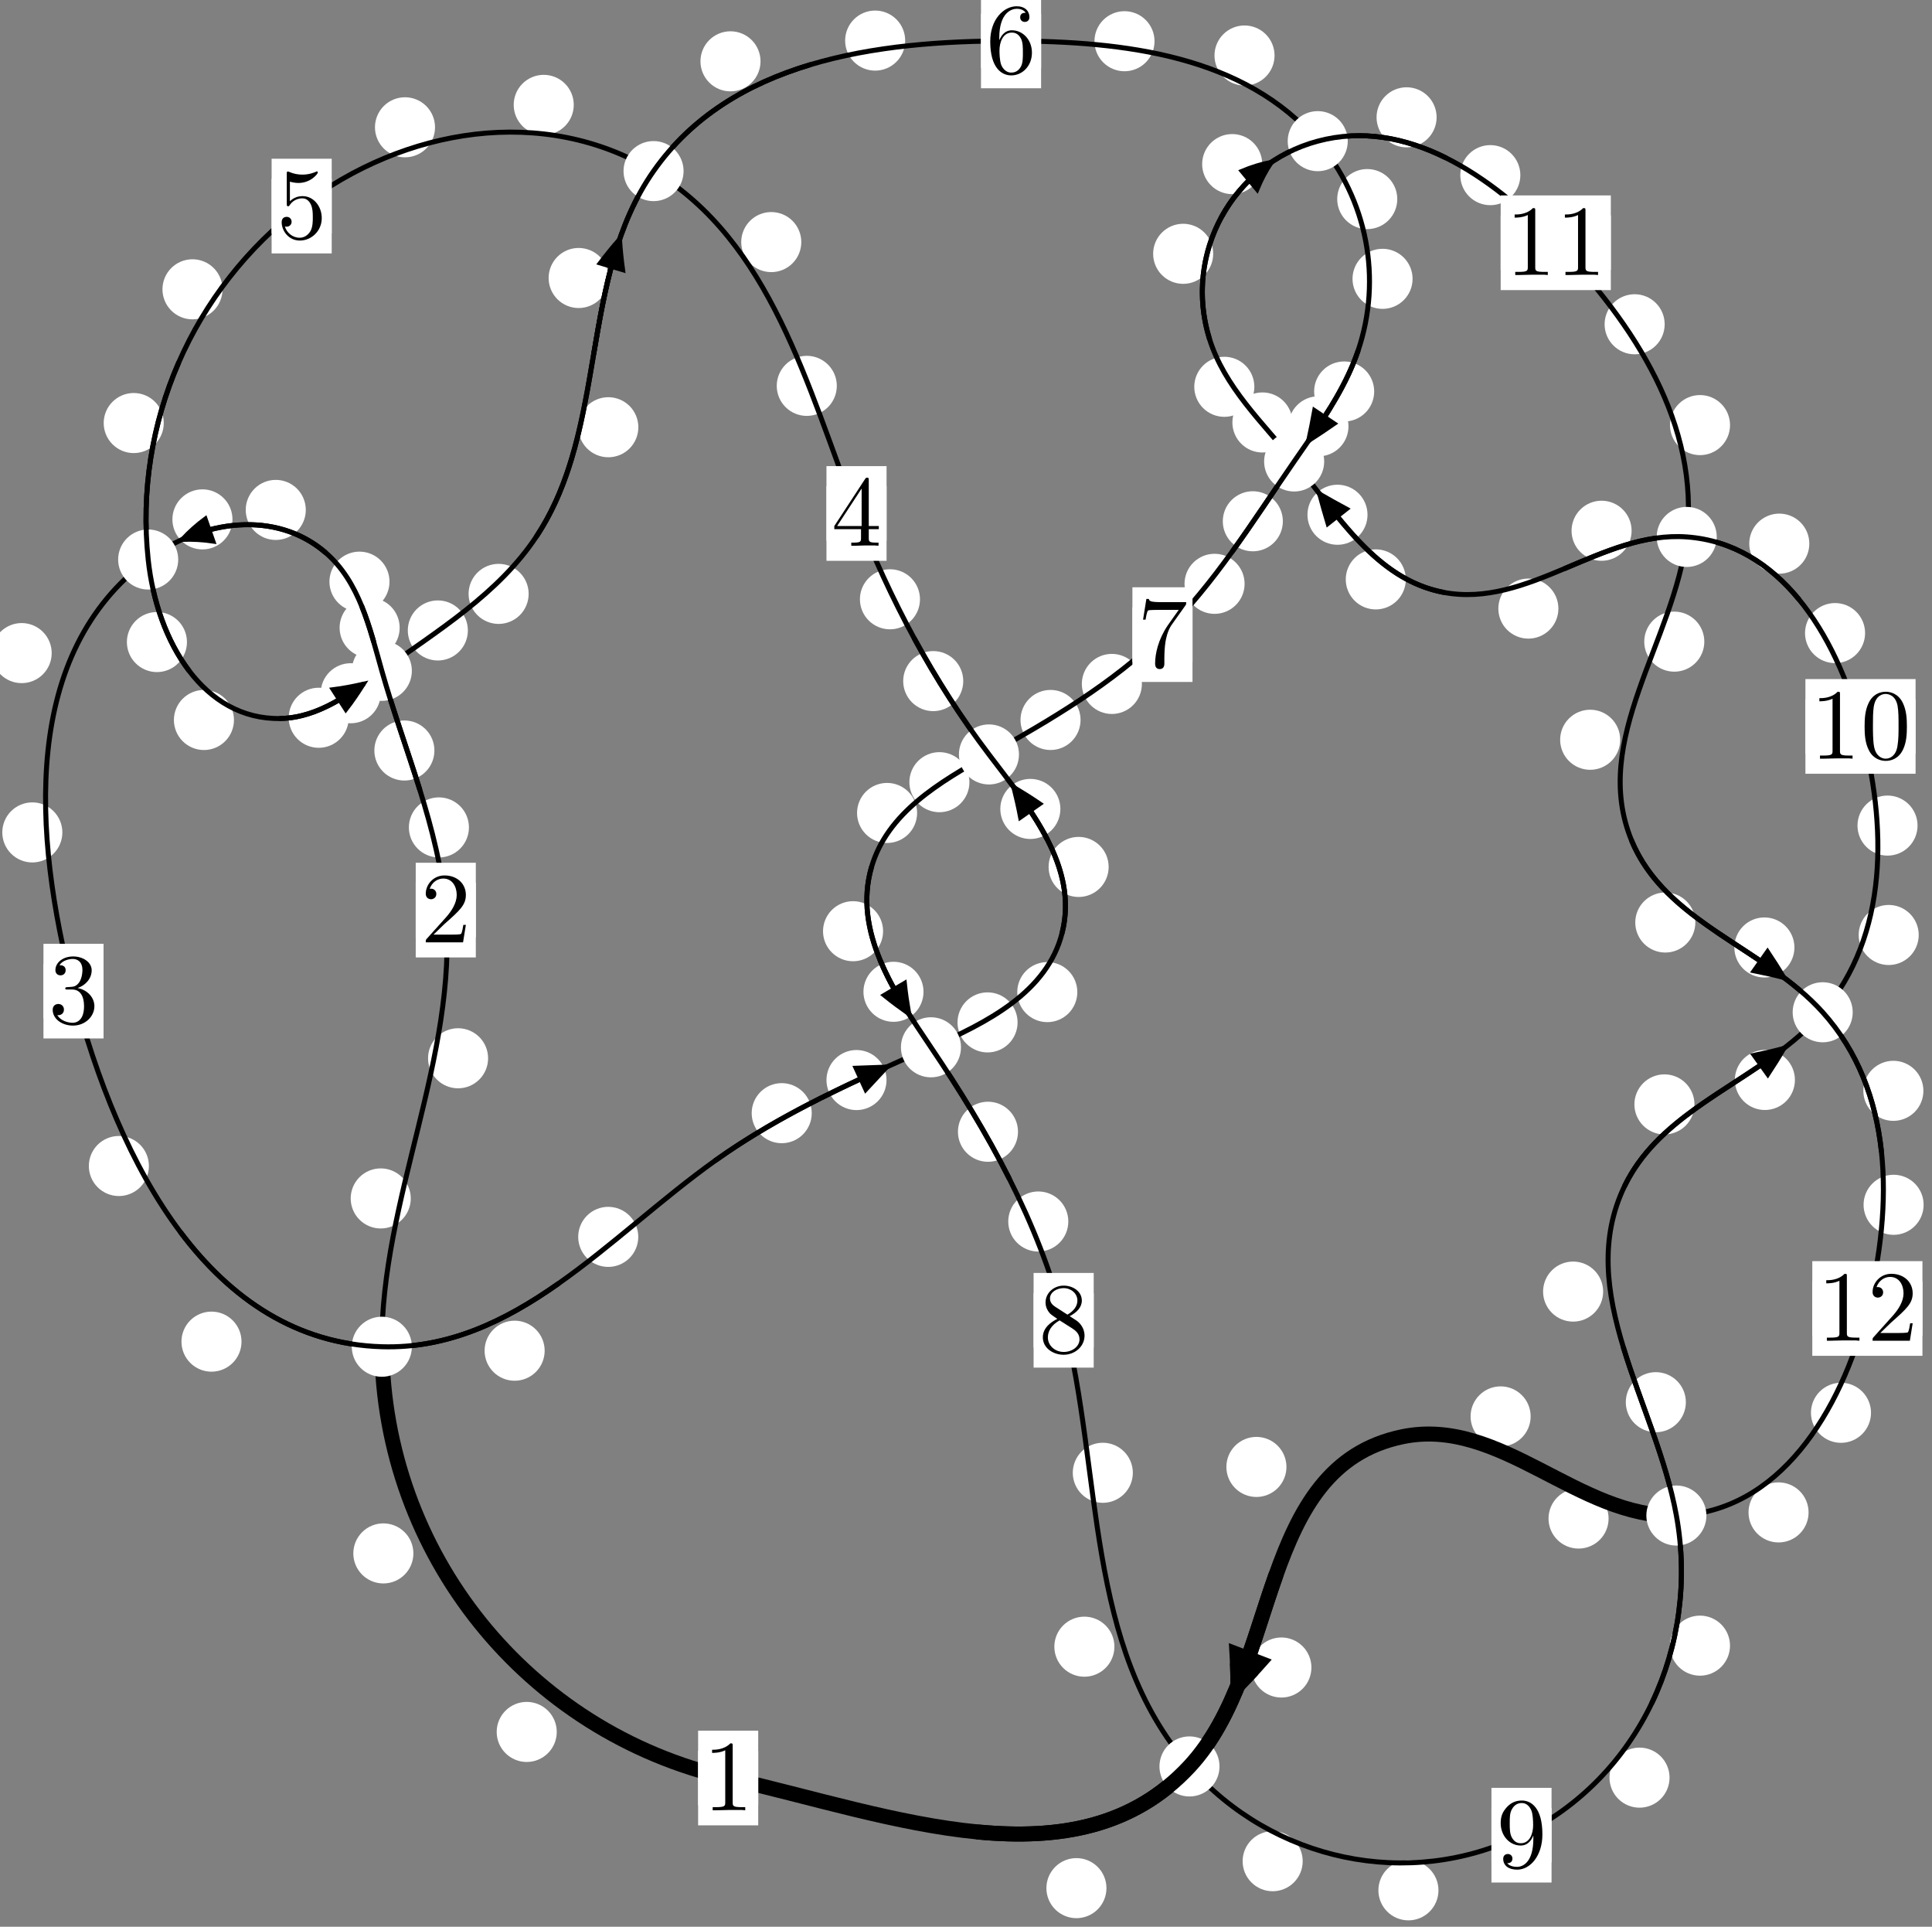 <?xml version="1.0"?>
<!-- Created by MetaPost 1.999 on 2021.07.06:0012 -->
<svg version="1.1" xmlns="http://www.w3.org/2000/svg" xmlns:xlink="http://www.w3.org/1999/xlink" width="192.274" height="191.712" viewBox="0 0 192.274 191.712">
<rect x="0" y="0" width="192.274" height="191.712" fill="#808080" stroke="none"/>
<!-- Original BoundingBox: -38.832611 -57.075027 153.441238 134.637054 -->
  <defs>
    <g transform="scale(0.01,0.01)" id="GLYPHcmr10_48">
      <path style="fill-rule: evenodd;" d="M460 -320C460 -400,455 -480,420 -554C374 -650,292 -666,250 -666C190 -666,117 -640,76 -547C44 -478,39 -400,39 -320C39 -245,43 -155,84 -79C127 2,200 22,249 22C303 22,379 1,423 -94C455 -163,460 -241,460 -320M249 -0C210 -0,151 -25,133 -121C122 -181,122 -273,122 -332C122 -396,122 -462,130 -516C149 -635,224 -644,249 -644C282 -644,348 -626,367 -527C377 -471,377 -395,377 -332C377 -257,377 -189,366 -125C351 -30,294 -0,249 -0"></path>
    </g>
    <g transform="scale(0.01,0.01)" id="GLYPHcmr10_49">
      <path style="fill-rule: evenodd;" d="M294 -640C294 -664,294 -666,271 -666C209 -602,121 -602,89 -602L89 -571C109 -571,168 -571,220 -597L220 -79C220 -43,217 -31,127 -31L95 -31L95 -0L257 -0L130 -3L217 -3L257 -3L297 -3L384 -3L419 -0L419 -31L387 -31C297 -31,294 -42,294 -79"></path>
    </g>
    <g transform="scale(0.01,0.01)" id="GLYPHcmr10_50">
      <path style="fill-rule: evenodd;" d="M127 -77L233 -180C389 -318,449 -372,449 -472C449 -586,359 -666,237 -666C124 -666,50 -574,50 -485C50 -429,100 -429,103 -429C120 -429,155 -441,155 -482C155 -508,137 -534,102 -534C94 -534,92 -534,89 -533C112 -598,166 -635,224 -635C315 -635,358 -554,358 -472C358 -392,308 -313,253 -251L61 -37C50 -26,50 -24,50 -0L421 -0L449 -174L424 -174C419 -144,412 -100,402 -85C395 -77,329 -77,307 -77"></path>
    </g>
    <g transform="scale(0.01,0.01)" id="GLYPHcmr10_51">
      <path style="fill-rule: evenodd;" d="M290 -352C372 -379,430 -449,430 -528C430 -610,342 -666,246 -666C145 -666,69 -606,69 -530C69 -497,91 -478,120 -478C151 -478,171 -500,171 -529C171 -579,124 -579,109 -579C140 -628,206 -641,242 -641C283 -641,338 -619,338 -529C338 -517,336 -459,310 -415C280 -367,246 -364,221 -363C213 -362,189 -360,182 -360C174 -359,167 -358,167 -348C167 -337,174 -337,191 -337L235 -337C317 -337,354 -269,354 -171C354 -35,285 -6,241 -6C198 -6,123 -23,88 -82C123 -77,154 -99,154 -137C154 -173,127 -193,98 -193C74 -193,42 -179,42 -135C42 -44,135 22,244 22C366 22,457 -69,457 -171C457 -253,394 -331,290 -352"></path>
    </g>
    <g transform="scale(0.01,0.01)" id="GLYPHcmr10_52">
      <path style="fill-rule: evenodd;" d="M294 -165L294 -78C294 -42,292 -31,218 -31L197 -31L197 -0L332 -0L238 -3L290 -3L332 -3L374 -3L427 -3L468 -0L468 -31L447 -31C373 -31,371 -42,371 -78L371 -165L471 -165L471 -196L371 -196L371 -651C371 -671,371 -677,355 -677C346 -677,343 -677,335 -665L28 -196L28 -165M300 -196L56 -196L300 -569"></path>
    </g>
    <g transform="scale(0.01,0.01)" id="GLYPHcmr10_53">
      <path style="fill-rule: evenodd;" d="M449 -201C449 -320,367 -420,259 -420C211 -420,168 -404,132 -369L132 -564C152 -558,185 -551,217 -551C340 -551,410 -642,410 -655C410 -661,407 -666,400 -666C399 -666,397 -666,392 -663C372 -654,323 -634,256 -634C216 -634,170 -641,123 -662C115 -665,113 -665,111 -665C101 -665,101 -657,101 -641L101 -345C101 -327,101 -319,115 -319C122 -319,124 -322,128 -328C139 -344,176 -398,257 -398C309 -398,334 -352,342 -334C358 -297,360 -258,360 -208C360 -173,360 -113,336 -71C312 -32,275 -6,229 -6C156 -6,99 -59,82 -118C85 -117,88 -116,99 -116C132 -116,149 -141,149 -165C149 -189,132 -214,99 -214C85 -214,50 -207,50 -161C50 -75,119 22,231 22C347 22,449 -74,449 -201"></path>
    </g>
    <g transform="scale(0.01,0.01)" id="GLYPHcmr10_54">
      <path style="fill-rule: evenodd;" d="M132 -328L132 -352C132 -605,256 -641,307 -641C331 -641,373 -635,395 -601C380 -601,340 -601,340 -556C340 -525,364 -510,386 -510C402 -510,432 -519,432 -558C432 -618,388 -666,305 -666C177 -666,42 -537,42 -316C42 -49,158 22,251 22C362 22,457 -72,457 -204C457 -331,368 -427,257 -427C189 -427,152 -376,132 -328M251 -6C188 -6,158 -66,152 -81C134 -128,134 -208,134 -226C134 -304,166 -404,256 -404C272 -404,318 -404,349 -342C367 -305,367 -254,367 -205C367 -157,367 -107,350 -71C320 -11,274 -6,251 -6"></path>
    </g>
    <g transform="scale(0.01,0.01)" id="GLYPHcmr10_55">
      <path style="fill-rule: evenodd;" d="M476 -609C485 -621,485 -623,485 -644L242 -644C120 -644,118 -657,114 -676L89 -676L56 -470L81 -470C84 -486,93 -549,106 -561C113 -567,191 -567,204 -567L411 -567C400 -551,321 -442,299 -409C209 -274,176 -135,176 -33C176 -23,176 22,222 22C268 22,268 -23,268 -33L268 -84C268 -139,271 -194,279 -248C283 -271,297 -357,341 -419"></path>
    </g>
    <g transform="scale(0.01,0.01)" id="GLYPHcmr10_56">
      <path style="fill-rule: evenodd;" d="M163 -457C117 -487,113 -521,113 -538C113 -599,178 -641,249 -641C322 -641,386 -589,386 -517C386 -460,347 -412,287 -377M309 -362C381 -399,430 -451,430 -517C430 -609,341 -666,250 -666C150 -666,69 -592,69 -499C69 -481,71 -436,113 -389C124 -377,161 -352,186 -335C128 -306,42 -250,42 -151C42 -45,144 22,249 22C362 22,457 -61,457 -168C457 -204,446 -249,408 -291C389 -312,373 -322,309 -362M209 -320L332 -242C360 -223,407 -193,407 -132C407 -58,332 -6,250 -6C164 -6,92 -68,92 -151C92 -209,124 -273,209 -320"></path>
    </g>
    <g transform="scale(0.01,0.01)" id="GLYPHcmr10_57">
      <path style="fill-rule: evenodd;" d="M367 -318L367 -286C367 -52,263 -6,205 -6C188 -6,134 -8,107 -42C151 -42,159 -71,159 -88C159 -119,135 -134,113 -134C97 -134,67 -125,67 -86C67 -19,121 22,206 22C335 22,457 -114,457 -329C457 -598,342 -666,253 -666C198 -666,149 -648,106 -603C65 -558,42 -516,42 -441C42 -316,130 -218,242 -218C303 -218,344 -260,367 -318M243 -241C227 -241,181 -241,150 -304C132 -341,132 -391,132 -440C132 -494,132 -541,153 -578C180 -628,218 -641,253 -641C299 -641,332 -607,349 -562C361 -530,365 -467,365 -421C365 -338,331 -241,243 -241"></path>
    </g>
  </defs>
  <path d="M55.409 172.327C55.409 171.534,55.094 170.774,54.533 170.213C53.973 169.653,53.213 169.338,52.42 169.338C51.627 169.338,50.867 169.653,50.307 170.213C49.746 170.774,49.431 171.534,49.431 172.327C49.431 173.119,49.746 173.88,50.307 174.44C50.867 175.001,51.627 175.316,52.42 175.316C53.213 175.316,53.973 175.001,54.533 174.44C55.094 173.88,55.409 173.119,55.409 172.327Z" style="fill: rgb(100%,100%,100%);stroke: none;"></path>
  <path d="M75.456 176.91C75.456 176.118,75.141 175.357,74.581 174.797C74.02 174.237,73.26 173.922,72.467 173.922C71.675 173.922,70.914 174.237,70.354 174.797C69.794 175.357,69.479 176.118,69.479 176.91C69.479 177.703,69.794 178.463,70.354 179.024C70.914 179.584,71.675 179.899,72.467 179.899C73.26 179.899,74.02 179.584,74.581 179.024C75.141 178.463,75.456 177.703,75.456 176.91Z" style="fill: rgb(100%,100%,100%);stroke: none;"></path>
  <path d="M40.88 119.244C40.88 118.451,40.565 117.691,40.004 117.13C39.444 116.57,38.683 116.255,37.891 116.255C37.098 116.255,36.338 116.57,35.777 117.13C35.217 117.691,34.902 118.451,34.902 119.244C34.902 120.036,35.217 120.797,35.777 121.357C36.338 121.918,37.098 122.233,37.891 122.233C38.683 122.233,39.444 121.918,40.004 121.357C40.565 120.797,40.88 120.036,40.88 119.244Z" style="fill: rgb(100%,100%,100%);stroke: none;"></path>
  <path d="M41.141 154.564C41.141 153.772,40.826 153.011,40.266 152.451C39.705 151.89,38.945 151.575,38.152 151.575C37.36 151.575,36.599 151.89,36.039 152.451C35.478 153.011,35.163 153.772,35.163 154.564C35.163 155.357,35.478 156.117,36.039 156.678C36.599 157.238,37.36 157.553,38.152 157.553C38.945 157.553,39.705 157.238,40.266 156.678C40.826 156.117,41.141 155.357,41.141 154.564Z" style="fill: rgb(100%,100%,100%);stroke: none;"></path>
  <path d="M46.669 82.328C46.669 81.535,46.354 80.775,45.794 80.215C45.233 79.654,44.473 79.339,43.681 79.339C42.888 79.339,42.128 79.654,41.567 80.215C41.007 80.775,40.692 81.535,40.692 82.328C40.692 83.121,41.007 83.881,41.567 84.441C42.128 85.002,42.888 85.317,43.681 85.317C44.473 85.317,45.233 85.002,45.794 84.441C46.354 83.881,46.669 83.121,46.669 82.328Z" style="fill: rgb(100%,100%,100%);stroke: none;"></path>
  <path d="M48.576 105.298C48.576 104.505,48.261 103.745,47.701 103.185C47.14 102.624,46.38 102.309,45.588 102.309C44.795 102.309,44.035 102.624,43.474 103.185C42.914 103.745,42.599 104.505,42.599 105.298C42.599 106.091,42.914 106.851,43.474 107.411C44.035 107.972,44.795 108.287,45.588 108.287C46.38 108.287,47.14 107.972,47.701 107.411C48.261 106.851,48.576 106.091,48.576 105.298Z" style="fill: rgb(100%,100%,100%);stroke: none;"></path>
  <path d="M39.775 62.46C39.775 61.668,39.46 60.908,38.9 60.347C38.339 59.787,37.579 59.472,36.787 59.472C35.994 59.472,35.234 59.787,34.673 60.347C34.113 60.908,33.798 61.668,33.798 62.46C33.798 63.253,34.113 64.013,34.673 64.574C35.234 65.134,35.994 65.449,36.787 65.449C37.579 65.449,38.339 65.134,38.9 64.574C39.46 64.013,39.775 63.253,39.775 62.46Z" style="fill: rgb(100%,100%,100%);stroke: none;"></path>
  <path d="M43.233 74.675C43.233 73.883,42.918 73.122,42.358 72.562C41.797 72.001,41.037 71.686,40.244 71.686C39.452 71.686,38.692 72.001,38.131 72.562C37.571 73.122,37.256 73.883,37.256 74.675C37.256 75.468,37.571 76.228,38.131 76.789C38.692 77.349,39.452 77.664,40.244 77.664C41.037 77.664,41.797 77.349,42.358 76.789C42.918 76.228,43.233 75.468,43.233 74.675Z" style="fill: rgb(100%,100%,100%);stroke: none;"></path>
  <path d="M30.433 50.737C30.433 49.944,30.118 49.184,29.558 48.623C28.997 48.063,28.237 47.748,27.444 47.748C26.652 47.748,25.891 48.063,25.331 48.623C24.77 49.184,24.455 49.944,24.455 50.737C24.455 51.529,24.77 52.29,25.331 52.85C25.891 53.411,26.652 53.726,27.444 53.726C28.237 53.726,28.997 53.411,29.558 52.85C30.118 52.29,30.433 51.529,30.433 50.737Z" style="fill: rgb(100%,100%,100%);stroke: none;"></path>
  <path d="M38.764 57.876C38.764 57.083,38.449 56.323,37.888 55.763C37.328 55.202,36.568 54.887,35.775 54.887C34.982 54.887,34.222 55.202,33.662 55.763C33.101 56.323,32.786 57.083,32.786 57.876C32.786 58.669,33.101 59.429,33.662 59.989C34.222 60.55,34.982 60.865,35.775 60.865C36.568 60.865,37.328 60.55,37.888 59.989C38.449 59.429,38.764 58.669,38.764 57.876Z" style="fill: rgb(100%,100%,100%);stroke: none;"></path>
  <path d="M5.145 64.983C5.145 64.191,4.83 63.43,4.269 62.87C3.709 62.309,2.949 61.994,2.156 61.994C1.363 61.994,0.603 62.309,0.043 62.87C-0.518 63.43,-0.833 64.191,-0.833 64.983C-0.833 65.776,-0.518 66.536,0.043 67.097C0.603 67.657,1.363 67.972,2.156 67.972C2.949 67.972,3.709 67.657,4.269 67.097C4.83 66.536,5.145 65.776,5.145 64.983Z" style="fill: rgb(100%,100%,100%);stroke: none;"></path>
  <path d="M23.136 51.678C23.136 50.886,22.821 50.125,22.26 49.565C21.7 49.005,20.94 48.69,20.147 48.69C19.354 48.69,18.594 49.005,18.034 49.565C17.473 50.125,17.158 50.886,17.158 51.678C17.158 52.471,17.473 53.231,18.034 53.792C18.594 54.352,19.354 54.667,20.147 54.667C20.94 54.667,21.7 54.352,22.26 53.792C22.821 53.231,23.136 52.471,23.136 51.678Z" style="fill: rgb(100%,100%,100%);stroke: none;"></path>
  <path d="M14.819 116.017C14.819 115.225,14.504 114.465,13.944 113.904C13.383 113.344,12.623 113.029,11.83 113.029C11.038 113.029,10.278 113.344,9.717 113.904C9.157 114.465,8.842 115.225,8.842 116.017C8.842 116.81,9.157 117.57,9.717 118.131C10.278 118.691,11.038 119.006,11.83 119.006C12.623 119.006,13.383 118.691,13.944 118.131C14.504 117.57,14.819 116.81,14.819 116.017Z" style="fill: rgb(100%,100%,100%);stroke: none;"></path>
  <path d="M6.206 82.825C6.206 82.032,5.891 81.272,5.33 80.712C4.77 80.151,4.009 79.836,3.217 79.836C2.424 79.836,1.664 80.151,1.103 80.712C0.543 81.272,0.228 82.032,0.228 82.825C0.228 83.618,0.543 84.378,1.103 84.938C1.664 85.499,2.424 85.814,3.217 85.814C4.009 85.814,4.77 85.499,5.33 84.938C5.891 84.378,6.206 83.618,6.206 82.825Z" style="fill: rgb(100%,100%,100%);stroke: none;"></path>
  <path d="M54.205 134.395C54.205 133.603,53.89 132.842,53.329 132.282C52.769 131.721,52.009 131.407,51.216 131.407C50.423 131.407,49.663 131.721,49.103 132.282C48.542 132.842,48.227 133.603,48.227 134.395C48.227 135.188,48.542 135.948,49.103 136.509C49.663 137.069,50.423 137.384,51.216 137.384C52.009 137.384,52.769 137.069,53.329 136.509C53.89 135.948,54.205 135.188,54.205 134.395Z" style="fill: rgb(100%,100%,100%);stroke: none;"></path>
  <path d="M24.036 133.493C24.036 132.7,23.721 131.94,23.161 131.38C22.6 130.819,21.84 130.504,21.047 130.504C20.255 130.504,19.495 130.819,18.934 131.38C18.374 131.94,18.059 132.7,18.059 133.493C18.059 134.286,18.374 135.046,18.934 135.606C19.495 136.167,20.255 136.482,21.047 136.482C21.84 136.482,22.6 136.167,23.161 135.606C23.721 135.046,24.036 134.286,24.036 133.493Z" style="fill: rgb(100%,100%,100%);stroke: none;"></path>
  <path d="M80.785 110.76C80.785 109.967,80.471 109.207,79.91 108.647C79.35 108.086,78.589 107.771,77.797 107.771C77.004 107.771,76.244 108.086,75.683 108.647C75.123 109.207,74.808 109.967,74.808 110.76C74.808 111.553,75.123 112.313,75.683 112.873C76.244 113.434,77.004 113.749,77.797 113.749C78.589 113.749,79.35 113.434,79.91 112.873C80.471 112.313,80.785 111.553,80.785 110.76Z" style="fill: rgb(100%,100%,100%);stroke: none;"></path>
  <path d="M63.52 123.068C63.52 122.276,63.205 121.516,62.645 120.955C62.084 120.395,61.324 120.08,60.532 120.08C59.739 120.08,58.979 120.395,58.418 120.955C57.858 121.516,57.543 122.276,57.543 123.068C57.543 123.861,57.858 124.621,58.418 125.182C58.979 125.742,59.739 126.057,60.532 126.057C61.324 126.057,62.084 125.742,62.645 125.182C63.205 124.621,63.52 123.861,63.52 123.068Z" style="fill: rgb(100%,100%,100%);stroke: none;"></path>
  <path d="M101.271 101.728C101.271 100.936,100.956 100.176,100.396 99.615C99.835 99.055,99.075 98.74,98.282 98.74C97.49 98.74,96.729 99.055,96.169 99.615C95.608 100.176,95.293 100.936,95.293 101.728C95.293 102.521,95.608 103.281,96.169 103.842C96.729 104.402,97.49 104.717,98.282 104.717C99.075 104.717,99.835 104.402,100.396 103.842C100.956 103.281,101.271 102.521,101.271 101.728Z" style="fill: rgb(100%,100%,100%);stroke: none;"></path>
  <path d="M88.228 107.465C88.228 106.672,87.913 105.912,87.353 105.352C86.792 104.791,86.032 104.476,85.239 104.476C84.447 104.476,83.687 104.791,83.126 105.352C82.566 105.912,82.251 106.672,82.251 107.465C82.251 108.258,82.566 109.018,83.126 109.578C83.687 110.139,84.447 110.454,85.239 110.454C86.032 110.454,86.792 110.139,87.353 109.578C87.913 109.018,88.228 108.258,88.228 107.465Z" style="fill: rgb(100%,100%,100%);stroke: none;"></path>
  <path d="M110.334 86.26C110.334 85.467,110.019 84.707,109.459 84.147C108.898 83.586,108.138 83.271,107.345 83.271C106.553 83.271,105.793 83.586,105.232 84.147C104.672 84.707,104.357 85.467,104.357 86.26C104.357 87.053,104.672 87.813,105.232 88.374C105.793 88.934,106.553 89.249,107.345 89.249C108.138 89.249,108.898 88.934,109.459 88.374C110.019 87.813,110.334 87.053,110.334 86.26Z" style="fill: rgb(100%,100%,100%);stroke: none;"></path>
  <path d="M107.216 98.714C107.216 97.922,106.901 97.162,106.341 96.601C105.78 96.041,105.02 95.726,104.228 95.726C103.435 95.726,102.675 96.041,102.114 96.601C101.554 97.162,101.239 97.922,101.239 98.714C101.239 99.507,101.554 100.267,102.114 100.828C102.675 101.388,103.435 101.703,104.228 101.703C105.02 101.703,105.78 101.388,106.341 100.828C106.901 100.267,107.216 99.507,107.216 98.714Z" style="fill: rgb(100%,100%,100%);stroke: none;"></path>
  <path d="M95.864 67.769C95.864 66.977,95.549 66.216,94.989 65.656C94.428 65.095,93.668 64.781,92.875 64.781C92.083 64.781,91.323 65.095,90.762 65.656C90.202 66.216,89.887 66.977,89.887 67.769C89.887 68.562,90.202 69.322,90.762 69.883C91.323 70.443,92.083 70.758,92.875 70.758C93.668 70.758,94.428 70.443,94.989 69.883C95.549 69.322,95.864 68.562,95.864 67.769Z" style="fill: rgb(100%,100%,100%);stroke: none;"></path>
  <path d="M105.53 80.489C105.53 79.696,105.215 78.936,104.654 78.375C104.094 77.815,103.334 77.5,102.541 77.5C101.748 77.5,100.988 77.815,100.428 78.375C99.867 78.936,99.552 79.696,99.552 80.489C99.552 81.281,99.867 82.042,100.428 82.602C100.988 83.163,101.748 83.478,102.541 83.478C103.334 83.478,104.094 83.163,104.654 82.602C105.215 82.042,105.53 81.281,105.53 80.489Z" style="fill: rgb(100%,100%,100%);stroke: none;"></path>
  <path d="M83.28 38.393C83.28 37.6,82.965 36.84,82.405 36.28C81.844 35.719,81.084 35.404,80.291 35.404C79.499 35.404,78.738 35.719,78.178 36.28C77.617 36.84,77.303 37.6,77.303 38.393C77.303 39.186,77.617 39.946,78.178 40.506C78.738 41.067,79.499 41.382,80.291 41.382C81.084 41.382,81.844 41.067,82.405 40.506C82.965 39.946,83.28 39.186,83.28 38.393Z" style="fill: rgb(100%,100%,100%);stroke: none;"></path>
  <path d="M91.558 59.628C91.558 58.836,91.243 58.075,90.682 57.515C90.122 56.954,89.361 56.64,88.569 56.64C87.776 56.64,87.016 56.954,86.455 57.515C85.895 58.075,85.58 58.836,85.58 59.628C85.58 60.421,85.895 61.181,86.455 61.742C87.016 62.302,87.776 62.617,88.569 62.617C89.361 62.617,90.122 62.302,90.682 61.742C91.243 61.181,91.558 60.421,91.558 59.628Z" style="fill: rgb(100%,100%,100%);stroke: none;"></path>
  <path d="M57.101 10.434C57.101 9.642,56.786 8.882,56.226 8.321C55.665 7.761,54.905 7.446,54.113 7.446C53.32 7.446,52.56 7.761,51.999 8.321C51.439 8.882,51.124 9.642,51.124 10.434C51.124 11.227,51.439 11.987,51.999 12.548C52.56 13.108,53.32 13.423,54.113 13.423C54.905 13.423,55.665 13.108,56.226 12.548C56.786 11.987,57.101 11.227,57.101 10.434Z" style="fill: rgb(100%,100%,100%);stroke: none;"></path>
  <path d="M79.746 24.087C79.746 23.295,79.431 22.535,78.87 21.974C78.31 21.414,77.55 21.099,76.757 21.099C75.964 21.099,75.204 21.414,74.644 21.974C74.083 22.535,73.768 23.295,73.768 24.087C73.768 24.88,74.083 25.64,74.644 26.201C75.204 26.761,75.964 27.076,76.757 27.076C77.55 27.076,78.31 26.761,78.87 26.201C79.431 25.64,79.746 24.88,79.746 24.087Z" style="fill: rgb(100%,100%,100%);stroke: none;"></path>
  <path d="M22.145 28.786C22.145 27.993,21.83 27.233,21.27 26.673C20.709 26.112,19.949 25.797,19.157 25.797C18.364 25.797,17.604 26.112,17.043 26.673C16.483 27.233,16.168 27.993,16.168 28.786C16.168 29.579,16.483 30.339,17.043 30.899C17.604 31.46,18.364 31.775,19.157 31.775C19.949 31.775,20.709 31.46,21.27 30.899C21.83 30.339,22.145 29.579,22.145 28.786Z" style="fill: rgb(100%,100%,100%);stroke: none;"></path>
  <path d="M43.294 12.665C43.294 11.873,42.979 11.113,42.419 10.552C41.858 9.992,41.098 9.677,40.306 9.677C39.513 9.677,38.753 9.992,38.192 10.552C37.632 11.113,37.317 11.873,37.317 12.665C37.317 13.458,37.632 14.218,38.192 14.779C38.753 15.339,39.513 15.654,40.306 15.654C41.098 15.654,41.858 15.339,42.419 14.779C42.979 14.218,43.294 13.458,43.294 12.665Z" style="fill: rgb(100%,100%,100%);stroke: none;"></path>
  <path d="M18.606 63.885C18.606 63.092,18.291 62.332,17.73 61.771C17.17 61.211,16.41 60.896,15.617 60.896C14.824 60.896,14.064 61.211,13.504 61.771C12.943 62.332,12.628 63.092,12.628 63.885C12.628 64.677,12.943 65.438,13.504 65.998C14.064 66.558,14.824 66.873,15.617 66.873C16.41 66.873,17.17 66.558,17.73 65.998C18.291 65.438,18.606 64.677,18.606 63.885Z" style="fill: rgb(100%,100%,100%);stroke: none;"></path>
  <path d="M16.298 42.093C16.298 41.3,15.983 40.54,15.422 39.98C14.862 39.419,14.102 39.104,13.309 39.104C12.516 39.104,11.756 39.419,11.196 39.98C10.635 40.54,10.32 41.3,10.32 42.093C10.32 42.886,10.635 43.646,11.196 44.206C11.756 44.767,12.516 45.082,13.309 45.082C14.102 45.082,14.862 44.767,15.422 44.206C15.983 43.646,16.298 42.886,16.298 42.093Z" style="fill: rgb(100%,100%,100%);stroke: none;"></path>
  <path d="M34.709 71.417C34.709 70.624,34.394 69.864,33.834 69.304C33.273 68.743,32.513 68.428,31.721 68.428C30.928 68.428,30.168 68.743,29.607 69.304C29.047 69.864,28.732 70.624,28.732 71.417C28.732 72.21,29.047 72.97,29.607 73.53C30.168 74.091,30.928 74.406,31.721 74.406C32.513 74.406,33.273 74.091,33.834 73.53C34.394 72.97,34.709 72.21,34.709 71.417Z" style="fill: rgb(100%,100%,100%);stroke: none;"></path>
  <path d="M23.284 71.638C23.284 70.845,22.969 70.085,22.409 69.525C21.848 68.964,21.088 68.649,20.296 68.649C19.503 68.649,18.743 68.964,18.182 69.525C17.622 70.085,17.307 70.845,17.307 71.638C17.307 72.431,17.622 73.191,18.182 73.751C18.743 74.312,19.503 74.627,20.296 74.627C21.088 74.627,21.848 74.312,22.409 73.751C22.969 73.191,23.284 72.431,23.284 71.638Z" style="fill: rgb(100%,100%,100%);stroke: none;"></path>
  <path d="M46.563 62.73C46.563 61.937,46.248 61.177,45.687 60.616C45.127 60.056,44.367 59.741,43.574 59.741C42.781 59.741,42.021 60.056,41.461 60.616C40.9 61.177,40.585 61.937,40.585 62.73C40.585 63.522,40.9 64.283,41.461 64.843C42.021 65.404,42.781 65.718,43.574 65.718C44.367 65.718,45.127 65.404,45.687 64.843C46.248 64.283,46.563 63.522,46.563 62.73Z" style="fill: rgb(100%,100%,100%);stroke: none;"></path>
  <path d="M37.894 68.978C37.894 68.185,37.579 67.425,37.018 66.864C36.458 66.304,35.697 65.989,34.905 65.989C34.112 65.989,33.352 66.304,32.791 66.864C32.231 67.425,31.916 68.185,31.916 68.978C31.916 69.77,32.231 70.53,32.791 71.091C33.352 71.651,34.112 71.966,34.905 71.966C35.697 71.966,36.458 71.651,37.018 71.091C37.579 70.53,37.894 69.77,37.894 68.978Z" style="fill: rgb(100%,100%,100%);stroke: none;"></path>
  <path d="M63.529 42.51C63.529 41.717,63.214 40.957,62.654 40.396C62.093 39.836,61.333 39.521,60.541 39.521C59.748 39.521,58.988 39.836,58.427 40.396C57.867 40.957,57.552 41.717,57.552 42.51C57.552 43.302,57.867 44.063,58.427 44.623C58.988 45.184,59.748 45.498,60.541 45.498C61.333 45.498,62.093 45.184,62.654 44.623C63.214 44.063,63.529 43.302,63.529 42.51Z" style="fill: rgb(100%,100%,100%);stroke: none;"></path>
  <path d="M52.612 59.091C52.612 58.299,52.297 57.538,51.736 56.978C51.176 56.417,50.416 56.103,49.623 56.103C48.83 56.103,48.07 56.417,47.51 56.978C46.949 57.538,46.634 58.299,46.634 59.091C46.634 59.884,46.949 60.644,47.51 61.205C48.07 61.765,48.83 62.08,49.623 62.08C50.416 62.08,51.176 61.765,51.736 61.205C52.297 60.644,52.612 59.884,52.612 59.091Z" style="fill: rgb(100%,100%,100%);stroke: none;"></path>
  <path d="M75.688 6.102C75.688 5.309,75.373 4.549,74.813 3.988C74.252 3.428,73.492 3.113,72.699 3.113C71.907 3.113,71.146 3.428,70.586 3.988C70.025 4.549,69.71 5.309,69.71 6.102C69.71 6.894,70.025 7.654,70.586 8.215C71.146 8.775,71.907 9.09,72.699 9.09C73.492 9.09,74.252 8.775,74.813 8.215C75.373 7.654,75.688 6.894,75.688 6.102Z" style="fill: rgb(100%,100%,100%);stroke: none;"></path>
  <path d="M60.576 27.66C60.576 26.868,60.261 26.107,59.701 25.547C59.14 24.986,58.38 24.672,57.588 24.672C56.795 24.672,56.035 24.986,55.474 25.547C54.914 26.107,54.599 26.868,54.599 27.66C54.599 28.453,54.914 29.213,55.474 29.774C56.035 30.334,56.795 30.649,57.588 30.649C58.38 30.649,59.14 30.334,59.701 29.774C60.261 29.213,60.576 28.453,60.576 27.66Z" style="fill: rgb(100%,100%,100%);stroke: none;"></path>
  <path d="M114.899 4.102C114.899 3.309,114.584 2.549,114.024 1.988C113.463 1.428,112.703 1.113,111.91 1.113C111.118 1.113,110.357 1.428,109.797 1.988C109.236 2.549,108.922 3.309,108.922 4.102C108.922 4.894,109.236 5.654,109.797 6.215C110.357 6.775,111.118 7.09,111.91 7.09C112.703 7.09,113.463 6.775,114.024 6.215C114.584 5.654,114.899 4.894,114.899 4.102Z" style="fill: rgb(100%,100%,100%);stroke: none;"></path>
  <path d="M90.085 4.039C90.085 3.246,89.77 2.486,89.21 1.926C88.649 1.365,87.889 1.05,87.096 1.05C86.304 1.05,85.544 1.365,84.983 1.926C84.423 2.486,84.108 3.246,84.108 4.039C84.108 4.832,84.423 5.592,84.983 6.152C85.544 6.713,86.304 7.028,87.096 7.028C87.889 7.028,88.649 6.713,89.21 6.152C89.77 5.592,90.085 4.832,90.085 4.039Z" style="fill: rgb(100%,100%,100%);stroke: none;"></path>
  <path d="M139.058 19.808C139.058 19.016,138.743 18.256,138.183 17.695C137.622 17.135,136.862 16.82,136.069 16.82C135.277 16.82,134.517 17.135,133.956 17.695C133.396 18.256,133.081 19.016,133.081 19.808C133.081 20.601,133.396 21.361,133.956 21.922C134.517 22.482,135.277 22.797,136.069 22.797C136.862 22.797,137.622 22.482,138.183 21.922C138.743 21.361,139.058 20.601,139.058 19.808Z" style="fill: rgb(100%,100%,100%);stroke: none;"></path>
  <path d="M126.844 5.523C126.844 4.73,126.53 3.97,125.969 3.41C125.409 2.849,124.648 2.534,123.856 2.534C123.063 2.534,122.303 2.849,121.742 3.41C121.182 3.97,120.867 4.73,120.867 5.523C120.867 6.316,121.182 7.076,121.742 7.636C122.303 8.197,123.063 8.512,123.856 8.512C124.648 8.512,125.409 8.197,125.969 7.636C126.53 7.076,126.844 6.316,126.844 5.523Z" style="fill: rgb(100%,100%,100%);stroke: none;"></path>
  <path d="M136.76 38.953C136.76 38.16,136.445 37.4,135.885 36.84C135.324 36.279,134.564 35.964,133.771 35.964C132.979 35.964,132.218 36.279,131.658 36.84C131.097 37.4,130.783 38.16,130.783 38.953C130.783 39.746,131.097 40.506,131.658 41.066C132.218 41.627,132.979 41.942,133.771 41.942C134.564 41.942,135.324 41.627,135.885 41.066C136.445 40.506,136.76 39.746,136.76 38.953Z" style="fill: rgb(100%,100%,100%);stroke: none;"></path>
  <path d="M140.581 27.744C140.581 26.951,140.266 26.191,139.706 25.631C139.145 25.07,138.385 24.755,137.592 24.755C136.8 24.755,136.039 25.07,135.479 25.631C134.919 26.191,134.604 26.951,134.604 27.744C134.604 28.537,134.919 29.297,135.479 29.857C136.039 30.418,136.8 30.733,137.592 30.733C138.385 30.733,139.145 30.418,139.706 29.857C140.266 29.297,140.581 28.537,140.581 27.744Z" style="fill: rgb(100%,100%,100%);stroke: none;"></path>
  <path d="M127.671 51.866C127.671 51.074,127.356 50.314,126.796 49.753C126.235 49.193,125.475 48.878,124.682 48.878C123.89 48.878,123.13 49.193,122.569 49.753C122.009 50.314,121.694 51.074,121.694 51.866C121.694 52.659,122.009 53.419,122.569 53.98C123.13 54.54,123.89 54.855,124.682 54.855C125.475 54.855,126.235 54.54,126.796 53.98C127.356 53.419,127.671 52.659,127.671 51.866Z" style="fill: rgb(100%,100%,100%);stroke: none;"></path>
  <path d="M134.202 42.418C134.202 41.625,133.887 40.865,133.326 40.304C132.766 39.744,132.006 39.429,131.213 39.429C130.42 39.429,129.66 39.744,129.1 40.304C128.539 40.865,128.224 41.625,128.224 42.418C128.224 43.21,128.539 43.971,129.1 44.531C129.66 45.092,130.42 45.406,131.213 45.406C132.006 45.406,132.766 45.092,133.326 44.531C133.887 43.971,134.202 43.21,134.202 42.418Z" style="fill: rgb(100%,100%,100%);stroke: none;"></path>
  <path d="M113.642 68.051C113.642 67.258,113.327 66.498,112.767 65.938C112.206 65.377,111.446 65.062,110.654 65.062C109.861 65.062,109.101 65.377,108.54 65.938C107.98 66.498,107.665 67.258,107.665 68.051C107.665 68.844,107.98 69.604,108.54 70.164C109.101 70.725,109.861 71.04,110.654 71.04C111.446 71.04,112.206 70.725,112.767 70.164C113.327 69.604,113.642 68.844,113.642 68.051Z" style="fill: rgb(100%,100%,100%);stroke: none;"></path>
  <path d="M123.863 58.09C123.863 57.297,123.548 56.537,122.987 55.977C122.427 55.416,121.667 55.101,120.874 55.101C120.081 55.101,119.321 55.416,118.761 55.977C118.2 56.537,117.885 57.297,117.885 58.09C117.885 58.883,118.2 59.643,118.761 60.203C119.321 60.764,120.081 61.079,120.874 61.079C121.667 61.079,122.427 60.764,122.987 60.203C123.548 59.643,123.863 58.883,123.863 58.09Z" style="fill: rgb(100%,100%,100%);stroke: none;"></path>
  <path d="M96.479 77.826C96.479 77.034,96.164 76.274,95.604 75.713C95.043 75.153,94.283 74.838,93.491 74.838C92.698 74.838,91.938 75.153,91.377 75.713C90.817 76.274,90.502 77.034,90.502 77.826C90.502 78.619,90.817 79.379,91.377 79.94C91.938 80.5,92.698 80.815,93.491 80.815C94.283 80.815,95.043 80.5,95.604 79.94C96.164 79.379,96.479 78.619,96.479 77.826Z" style="fill: rgb(100%,100%,100%);stroke: none;"></path>
  <path d="M107.538 71.636C107.538 70.843,107.223 70.083,106.663 69.522C106.102 68.962,105.342 68.647,104.55 68.647C103.757 68.647,102.997 68.962,102.436 69.522C101.876 70.083,101.561 70.843,101.561 71.636C101.561 72.428,101.876 73.189,102.436 73.749C102.997 74.31,103.757 74.625,104.55 74.625C105.342 74.625,106.102 74.31,106.663 73.749C107.223 73.189,107.538 72.428,107.538 71.636Z" style="fill: rgb(100%,100%,100%);stroke: none;"></path>
  <path d="M87.886 92.656C87.886 91.863,87.571 91.103,87.011 90.543C86.45 89.982,85.69 89.667,84.897 89.667C84.105 89.667,83.344 89.982,82.784 90.543C82.223 91.103,81.908 91.863,81.908 92.656C81.908 93.449,82.223 94.209,82.784 94.769C83.344 95.33,84.105 95.645,84.897 95.645C85.69 95.645,86.45 95.33,87.011 94.769C87.571 94.209,87.886 93.449,87.886 92.656Z" style="fill: rgb(100%,100%,100%);stroke: none;"></path>
  <path d="M91.272 80.889C91.272 80.096,90.957 79.336,90.396 78.775C89.836 78.215,89.076 77.9,88.283 77.9C87.49 77.9,86.73 78.215,86.17 78.775C85.609 79.336,85.294 80.096,85.294 80.889C85.294 81.681,85.609 82.441,86.17 83.002C86.73 83.562,87.49 83.877,88.283 83.877C89.076 83.877,89.836 83.562,90.396 83.002C90.957 82.441,91.272 81.681,91.272 80.889Z" style="fill: rgb(100%,100%,100%);stroke: none;"></path>
  <path d="M101.312 112.609C101.312 111.816,100.997 111.056,100.437 110.496C99.876 109.935,99.116 109.62,98.323 109.62C97.531 109.62,96.771 109.935,96.21 110.496C95.65 111.056,95.335 111.816,95.335 112.609C95.335 113.402,95.65 114.162,96.21 114.722C96.771 115.283,97.531 115.598,98.323 115.598C99.116 115.598,99.876 115.283,100.437 114.722C100.997 114.162,101.312 113.402,101.312 112.609Z" style="fill: rgb(100%,100%,100%);stroke: none;"></path>
  <path d="M91.909 98.683C91.909 97.891,91.594 97.131,91.034 96.57C90.473 96.01,89.713 95.695,88.92 95.695C88.128 95.695,87.367 96.01,86.807 96.57C86.246 97.131,85.931 97.891,85.931 98.683C85.931 99.476,86.246 100.236,86.807 100.797C87.367 101.357,88.128 101.672,88.92 101.672C89.713 101.672,90.473 101.357,91.034 100.797C91.594 100.236,91.909 99.476,91.909 98.683Z" style="fill: rgb(100%,100%,100%);stroke: none;"></path>
  <path d="M112.741 146.542C112.741 145.749,112.426 144.989,111.866 144.429C111.305 143.868,110.545 143.553,109.752 143.553C108.96 143.553,108.199 143.868,107.639 144.429C107.079 144.989,106.764 145.749,106.764 146.542C106.764 147.335,107.079 148.095,107.639 148.655C108.199 149.216,108.96 149.531,109.752 149.531C110.545 149.531,111.305 149.216,111.866 148.655C112.426 148.095,112.741 147.335,112.741 146.542Z" style="fill: rgb(100%,100%,100%);stroke: none;"></path>
  <path d="M106.319 121.539C106.319 120.746,106.004 119.986,105.444 119.426C104.883 118.865,104.123 118.55,103.33 118.55C102.538 118.55,101.778 118.865,101.217 119.426C100.657 119.986,100.342 120.746,100.342 121.539C100.342 122.332,100.657 123.092,101.217 123.652C101.778 124.213,102.538 124.528,103.33 124.528C104.123 124.528,104.883 124.213,105.444 123.652C106.004 123.092,106.319 122.332,106.319 121.539Z" style="fill: rgb(100%,100%,100%);stroke: none;"></path>
  <path d="M129.645 185.189C129.645 184.396,129.33 183.636,128.77 183.076C128.209 182.515,127.449 182.2,126.656 182.2C125.864 182.2,125.104 182.515,124.543 183.076C123.983 183.636,123.668 184.396,123.668 185.189C123.668 185.982,123.983 186.742,124.543 187.302C125.104 187.863,125.864 188.178,126.656 188.178C127.449 188.178,128.209 187.863,128.77 187.302C129.33 186.742,129.645 185.982,129.645 185.189Z" style="fill: rgb(100%,100%,100%);stroke: none;"></path>
  <path d="M110.907 163.844C110.907 163.052,110.592 162.292,110.031 161.731C109.471 161.171,108.711 160.856,107.918 160.856C107.125 160.856,106.365 161.171,105.805 161.731C105.244 162.292,104.929 163.052,104.929 163.844C104.929 164.637,105.244 165.397,105.805 165.958C106.365 166.518,107.125 166.833,107.918 166.833C108.711 166.833,109.471 166.518,110.031 165.958C110.592 165.397,110.907 164.637,110.907 163.844Z" style="fill: rgb(100%,100%,100%);stroke: none;"></path>
  <path d="M166.155 176.874C166.155 176.082,165.84 175.321,165.28 174.761C164.719 174.201,163.959 173.886,163.167 173.886C162.374 173.886,161.614 174.201,161.053 174.761C160.493 175.321,160.178 176.082,160.178 176.874C160.178 177.667,160.493 178.427,161.053 178.988C161.614 179.548,162.374 179.863,163.167 179.863C163.959 179.863,164.719 179.548,165.28 178.988C165.84 178.427,166.155 177.667,166.155 176.874Z" style="fill: rgb(100%,100%,100%);stroke: none;"></path>
  <path d="M143.157 188.086C143.157 187.294,142.842 186.533,142.281 185.973C141.721 185.412,140.961 185.098,140.168 185.098C139.375 185.098,138.615 185.412,138.055 185.973C137.494 186.533,137.179 187.294,137.179 188.086C137.179 188.879,137.494 189.639,138.055 190.2C138.615 190.76,139.375 191.075,140.168 191.075C140.961 191.075,141.721 190.76,142.281 190.2C142.842 189.639,143.157 188.879,143.157 188.086Z" style="fill: rgb(100%,100%,100%);stroke: none;"></path>
  <path d="M167.778 139.517C167.778 138.725,167.463 137.964,166.902 137.404C166.342 136.844,165.582 136.529,164.789 136.529C163.996 136.529,163.236 136.844,162.676 137.404C162.115 137.964,161.8 138.725,161.8 139.517C161.8 140.31,162.115 141.07,162.676 141.631C163.236 142.191,163.996 142.506,164.789 142.506C165.582 142.506,166.342 142.191,166.902 141.631C167.463 141.07,167.778 140.31,167.778 139.517Z" style="fill: rgb(100%,100%,100%);stroke: none;"></path>
  <path d="M172.172 163.741C172.172 162.949,171.857 162.188,171.297 161.628C170.736 161.068,169.976 160.753,169.183 160.753C168.391 160.753,167.63 161.068,167.07 161.628C166.51 162.188,166.195 162.949,166.195 163.741C166.195 164.534,166.51 165.294,167.07 165.855C167.63 166.415,168.391 166.73,169.183 166.73C169.976 166.73,170.736 166.415,171.297 165.855C171.857 165.294,172.172 164.534,172.172 163.741Z" style="fill: rgb(100%,100%,100%);stroke: none;"></path>
  <path d="M168.635 109.887C168.635 109.094,168.32 108.334,167.76 107.773C167.199 107.213,166.439 106.898,165.646 106.898C164.854 106.898,164.093 107.213,163.533 107.773C162.972 108.334,162.657 109.094,162.657 109.887C162.657 110.679,162.972 111.439,163.533 112C164.093 112.56,164.854 112.875,165.646 112.875C166.439 112.875,167.199 112.56,167.76 112C168.32 111.439,168.635 110.679,168.635 109.887Z" style="fill: rgb(100%,100%,100%);stroke: none;"></path>
  <path d="M159.546 128.513C159.546 127.72,159.231 126.96,158.671 126.399C158.11 125.839,157.35 125.524,156.557 125.524C155.765 125.524,155.005 125.839,154.444 126.399C153.884 126.96,153.569 127.72,153.569 128.513C153.569 129.305,153.884 130.066,154.444 130.626C155.005 131.187,155.765 131.501,156.557 131.501C157.35 131.501,158.11 131.187,158.671 130.626C159.231 130.066,159.546 129.305,159.546 128.513Z" style="fill: rgb(100%,100%,100%);stroke: none;"></path>
  <path d="M190.953 93.03C190.953 92.237,190.638 91.477,190.078 90.917C189.517 90.356,188.757 90.041,187.964 90.041C187.172 90.041,186.412 90.356,185.851 90.917C185.291 91.477,184.976 92.237,184.976 93.03C184.976 93.823,185.291 94.583,185.851 95.143C186.412 95.704,187.172 96.019,187.964 96.019C188.757 96.019,189.517 95.704,190.078 95.143C190.638 94.583,190.953 93.823,190.953 93.03Z" style="fill: rgb(100%,100%,100%);stroke: none;"></path>
  <path d="M178.632 107.455C178.632 106.663,178.317 105.902,177.757 105.342C177.196 104.781,176.436 104.467,175.643 104.467C174.851 104.467,174.09 104.781,173.53 105.342C172.969 105.902,172.654 106.663,172.654 107.455C172.654 108.248,172.969 109.008,173.53 109.569C174.09 110.129,174.851 110.444,175.643 110.444C176.436 110.444,177.196 110.129,177.757 109.569C178.317 109.008,178.632 108.248,178.632 107.455Z" style="fill: rgb(100%,100%,100%);stroke: none;"></path>
  <path d="M185.615 62.992C185.615 62.199,185.3 61.439,184.74 60.878C184.179 60.318,183.419 60.003,182.626 60.003C181.833 60.003,181.073 60.318,180.513 60.878C179.952 61.439,179.637 62.199,179.637 62.992C179.637 63.784,179.952 64.544,180.513 65.105C181.073 65.665,181.833 65.98,182.626 65.98C183.419 65.98,184.179 65.665,184.74 65.105C185.3 64.544,185.615 63.784,185.615 62.992Z" style="fill: rgb(100%,100%,100%);stroke: none;"></path>
  <path d="M190.836 82.146C190.836 81.353,190.521 80.593,189.961 80.032C189.401 79.472,188.64 79.157,187.848 79.157C187.055 79.157,186.295 79.472,185.734 80.032C185.174 80.593,184.859 81.353,184.859 82.146C184.859 82.938,185.174 83.698,185.734 84.259C186.295 84.819,187.055 85.134,187.848 85.134C188.64 85.134,189.401 84.819,189.961 84.259C190.521 83.698,190.836 82.938,190.836 82.146Z" style="fill: rgb(100%,100%,100%);stroke: none;"></path>
  <path d="M162.379 52.81C162.379 52.017,162.064 51.257,161.504 50.697C160.943 50.136,160.183 49.821,159.391 49.821C158.598 49.821,157.838 50.136,157.277 50.697C156.717 51.257,156.402 52.017,156.402 52.81C156.402 53.603,156.717 54.363,157.277 54.923C157.838 55.484,158.598 55.799,159.391 55.799C160.183 55.799,160.943 55.484,161.504 54.923C162.064 54.363,162.379 53.603,162.379 52.81Z" style="fill: rgb(100%,100%,100%);stroke: none;"></path>
  <path d="M180.065 54.092C180.065 53.3,179.75 52.54,179.189 51.979C178.629 51.419,177.869 51.104,177.076 51.104C176.283 51.104,175.523 51.419,174.963 51.979C174.402 52.54,174.087 53.3,174.087 54.092C174.087 54.885,174.402 55.645,174.963 56.206C175.523 56.766,176.283 57.081,177.076 57.081C177.869 57.081,178.629 56.766,179.189 56.206C179.75 55.645,180.065 54.885,180.065 54.092Z" style="fill: rgb(100%,100%,100%);stroke: none;"></path>
  <path d="M139.908 57.65C139.908 56.858,139.593 56.098,139.033 55.537C138.472 54.977,137.712 54.662,136.92 54.662C136.127 54.662,135.367 54.977,134.806 55.537C134.246 56.098,133.931 56.858,133.931 57.65C133.931 58.443,134.246 59.203,134.806 59.764C135.367 60.324,136.127 60.639,136.92 60.639C137.712 60.639,138.472 60.324,139.033 59.764C139.593 59.203,139.908 58.443,139.908 57.65Z" style="fill: rgb(100%,100%,100%);stroke: none;"></path>
  <path d="M155.093 60.554C155.093 59.762,154.779 59.001,154.218 58.441C153.658 57.88,152.897 57.566,152.105 57.566C151.312 57.566,150.552 57.88,149.991 58.441C149.431 59.001,149.116 59.762,149.116 60.554C149.116 61.347,149.431 62.107,149.991 62.668C150.552 63.228,151.312 63.543,152.105 63.543C152.897 63.543,153.658 63.228,154.218 62.668C154.779 62.107,155.093 61.347,155.093 60.554Z" style="fill: rgb(100%,100%,100%);stroke: none;"></path>
  <path d="M128.627 42.035C128.627 41.242,128.312 40.482,127.751 39.921C127.191 39.361,126.431 39.046,125.638 39.046C124.845 39.046,124.085 39.361,123.525 39.921C122.964 40.482,122.649 41.242,122.649 42.035C122.649 42.827,122.964 43.588,123.525 44.148C124.085 44.709,124.845 45.024,125.638 45.024C126.431 45.024,127.191 44.709,127.751 44.148C128.312 43.588,128.627 42.827,128.627 42.035Z" style="fill: rgb(100%,100%,100%);stroke: none;"></path>
  <path d="M136.096 51.218C136.096 50.425,135.781 49.665,135.221 49.104C134.661 48.544,133.9 48.229,133.108 48.229C132.315 48.229,131.555 48.544,130.994 49.104C130.434 49.665,130.119 50.425,130.119 51.218C130.119 52.01,130.434 52.771,130.994 53.331C131.555 53.892,132.315 54.206,133.108 54.206C133.9 54.206,134.661 53.892,135.221 53.331C135.781 52.771,136.096 52.01,136.096 51.218Z" style="fill: rgb(100%,100%,100%);stroke: none;"></path>
  <path d="M120.738 25.254C120.738 24.461,120.423 23.701,119.863 23.141C119.302 22.58,118.542 22.265,117.75 22.265C116.957 22.265,116.197 22.58,115.636 23.141C115.076 23.701,114.761 24.461,114.761 25.254C114.761 26.047,115.076 26.807,115.636 27.367C116.197 27.928,116.957 28.243,117.75 28.243C118.542 28.243,119.302 27.928,119.863 27.367C120.423 26.807,120.738 26.047,120.738 25.254Z" style="fill: rgb(100%,100%,100%);stroke: none;"></path>
  <path d="M124.833 38.487C124.833 37.694,124.518 36.934,123.957 36.373C123.397 35.813,122.637 35.498,121.844 35.498C121.051 35.498,120.291 35.813,119.731 36.373C119.17 36.934,118.855 37.694,118.855 38.487C118.855 39.279,119.17 40.04,119.731 40.6C120.291 41.161,121.051 41.475,121.844 41.475C122.637 41.475,123.397 41.161,123.957 40.6C124.518 40.04,124.833 39.279,124.833 38.487Z" style="fill: rgb(100%,100%,100%);stroke: none;"></path>
  <path d="M142.973 11.673C142.973 10.88,142.658 10.12,142.098 9.56C141.537 8.999,140.777 8.684,139.985 8.684C139.192 8.684,138.432 8.999,137.871 9.56C137.311 10.12,136.996 10.88,136.996 11.673C136.996 12.466,137.311 13.226,137.871 13.786C138.432 14.347,139.192 14.662,139.985 14.662C140.777 14.662,141.537 14.347,142.098 13.786C142.658 13.226,142.973 12.466,142.973 11.673Z" style="fill: rgb(100%,100%,100%);stroke: none;"></path>
  <path d="M125.618 16.328C125.618 15.535,125.303 14.775,124.742 14.215C124.182 13.654,123.422 13.339,122.629 13.339C121.836 13.339,121.076 13.654,120.516 14.215C119.955 14.775,119.64 15.535,119.64 16.328C119.64 17.121,119.955 17.881,120.516 18.441C121.076 19.002,121.836 19.317,122.629 19.317C123.422 19.317,124.182 19.002,124.742 18.441C125.303 17.881,125.618 17.121,125.618 16.328Z" style="fill: rgb(100%,100%,100%);stroke: none;"></path>
  <path d="M165.669 32.265C165.669 31.472,165.354 30.712,164.794 30.152C164.233 29.591,163.473 29.276,162.68 29.276C161.888 29.276,161.128 29.591,160.567 30.152C160.007 30.712,159.692 31.472,159.692 32.265C159.692 33.058,160.007 33.818,160.567 34.378C161.128 34.939,161.888 35.254,162.68 35.254C163.473 35.254,164.233 34.939,164.794 34.378C165.354 33.818,165.669 33.058,165.669 32.265Z" style="fill: rgb(100%,100%,100%);stroke: none;"></path>
  <path d="M151.306 17.427C151.306 16.634,150.991 15.874,150.431 15.314C149.87 14.753,149.11 14.438,148.317 14.438C147.525 14.438,146.764 14.753,146.204 15.314C145.643 15.874,145.329 16.634,145.329 17.427C145.329 18.22,145.643 18.98,146.204 19.54C146.764 20.101,147.525 20.416,148.317 20.416C149.11 20.416,149.87 20.101,150.431 19.54C150.991 18.98,151.306 18.22,151.306 17.427Z" style="fill: rgb(100%,100%,100%);stroke: none;"></path>
  <path d="M169.615 63.844C169.615 63.051,169.3 62.291,168.739 61.73C168.179 61.17,167.419 60.855,166.626 60.855C165.833 60.855,165.073 61.17,164.513 61.73C163.952 62.291,163.637 63.051,163.637 63.844C163.637 64.636,163.952 65.397,164.513 65.957C165.073 66.518,165.833 66.832,166.626 66.832C167.419 66.832,168.179 66.518,168.739 65.957C169.3 65.397,169.615 64.636,169.615 63.844Z" style="fill: rgb(100%,100%,100%);stroke: none;"></path>
  <path d="M172.175 42.297C172.175 41.504,171.86 40.744,171.3 40.184C170.739 39.623,169.979 39.308,169.186 39.308C168.394 39.308,167.634 39.623,167.073 40.184C166.513 40.744,166.198 41.504,166.198 42.297C166.198 43.09,166.513 43.85,167.073 44.41C167.634 44.971,168.394 45.286,169.186 45.286C169.979 45.286,170.739 44.971,171.3 44.41C171.86 43.85,172.175 43.09,172.175 42.297Z" style="fill: rgb(100%,100%,100%);stroke: none;"></path>
  <path d="M168.721 91.79C168.721 90.997,168.406 90.237,167.845 89.676C167.285 89.116,166.525 88.801,165.732 88.801C164.939 88.801,164.179 89.116,163.619 89.676C163.058 90.237,162.743 90.997,162.743 91.79C162.743 92.582,163.058 93.342,163.619 93.903C164.179 94.463,164.939 94.778,165.732 94.778C166.525 94.778,167.285 94.463,167.845 93.903C168.406 93.342,168.721 92.582,168.721 91.79Z" style="fill: rgb(100%,100%,100%);stroke: none;"></path>
  <path d="M161.244 73.606C161.244 72.814,160.929 72.053,160.369 71.493C159.808 70.932,159.048 70.617,158.255 70.617C157.463 70.617,156.702 70.932,156.142 71.493C155.581 72.053,155.267 72.814,155.267 73.606C155.267 74.399,155.581 75.159,156.142 75.72C156.702 76.28,157.463 76.595,158.255 76.595C159.048 76.595,159.808 76.28,160.369 75.72C160.929 75.159,161.244 74.399,161.244 73.606Z" style="fill: rgb(100%,100%,100%);stroke: none;"></path>
  <path d="M191.418 108.537C191.418 107.744,191.103 106.984,190.543 106.423C189.982 105.863,189.222 105.548,188.429 105.548C187.637 105.548,186.876 105.863,186.316 106.423C185.755 106.984,185.44 107.744,185.44 108.537C185.44 109.329,185.755 110.09,186.316 110.65C186.876 111.21,187.637 111.525,188.429 111.525C189.222 111.525,189.982 111.21,190.543 110.65C191.103 110.09,191.418 109.329,191.418 108.537Z" style="fill: rgb(100%,100%,100%);stroke: none;"></path>
  <path d="M178.582 94.273C178.582 93.48,178.267 92.72,177.706 92.159C177.146 91.599,176.386 91.284,175.593 91.284C174.8 91.284,174.04 91.599,173.48 92.159C172.919 92.72,172.604 93.48,172.604 94.273C172.604 95.065,172.919 95.825,173.48 96.386C174.04 96.946,174.8 97.261,175.593 97.261C176.386 97.261,177.146 96.946,177.706 96.386C178.267 95.825,178.582 95.065,178.582 94.273Z" style="fill: rgb(100%,100%,100%);stroke: none;"></path>
  <path d="M186.204 140.572C186.204 139.779,185.889 139.019,185.329 138.459C184.768 137.898,184.008 137.583,183.215 137.583C182.423 137.583,181.663 137.898,181.102 138.459C180.542 139.019,180.227 139.779,180.227 140.572C180.227 141.365,180.542 142.125,181.102 142.685C181.663 143.246,182.423 143.561,183.215 143.561C184.008 143.561,184.768 143.246,185.329 142.685C185.889 142.125,186.204 141.365,186.204 140.572Z" style="fill: rgb(100%,100%,100%);stroke: none;"></path>
  <path d="M191.441 119.877C191.441 119.084,191.126 118.324,190.566 117.764C190.005 117.203,189.245 116.888,188.452 116.888C187.66 116.888,186.9 117.203,186.339 117.764C185.779 118.324,185.464 119.084,185.464 119.877C185.464 120.67,185.779 121.43,186.339 121.99C186.9 122.551,187.66 122.866,188.452 122.866C189.245 122.866,190.005 122.551,190.566 121.99C191.126 121.43,191.441 120.67,191.441 119.877Z" style="fill: rgb(100%,100%,100%);stroke: none;"></path>
  <path d="M160.088 151.094C160.088 150.302,159.773 149.542,159.212 148.981C158.652 148.421,157.892 148.106,157.099 148.106C156.306 148.106,155.546 148.421,154.986 148.981C154.425 149.542,154.11 150.302,154.11 151.094C154.11 151.887,154.425 152.647,154.986 153.208C155.546 153.768,156.306 154.083,157.099 154.083C157.892 154.083,158.652 153.768,159.212 153.208C159.773 152.647,160.088 151.887,160.088 151.094Z" style="fill: rgb(100%,100%,100%);stroke: none;"></path>
  <path d="M179.991 150.484C179.991 149.692,179.676 148.931,179.116 148.371C178.555 147.81,177.795 147.495,177.002 147.495C176.21 147.495,175.449 147.81,174.889 148.371C174.329 148.931,174.014 149.692,174.014 150.484C174.014 151.277,174.329 152.037,174.889 152.598C175.449 153.158,176.21 153.473,177.002 153.473C177.795 153.473,178.555 153.158,179.116 152.598C179.676 152.037,179.991 151.277,179.991 150.484Z" style="fill: rgb(100%,100%,100%);stroke: none;"></path>
  <path d="M128.028 145.959C128.028 145.167,127.713 144.407,127.152 143.846C126.592 143.286,125.832 142.971,125.039 142.971C124.246 142.971,123.486 143.286,122.926 143.846C122.365 144.407,122.05 145.167,122.05 145.959C122.05 146.752,122.365 147.512,122.926 148.073C123.486 148.633,124.246 148.948,125.039 148.948C125.832 148.948,126.592 148.633,127.152 148.073C127.713 147.512,128.028 146.752,128.028 145.959Z" style="fill: rgb(100%,100%,100%);stroke: none;"></path>
  <path d="M152.331 140.932C152.331 140.139,152.016 139.379,151.456 138.819C150.895 138.258,150.135 137.943,149.342 137.943C148.55 137.943,147.789 138.258,147.229 138.819C146.668 139.379,146.353 140.139,146.353 140.932C146.353 141.725,146.668 142.485,147.229 143.045C147.789 143.606,148.55 143.921,149.342 143.921C150.135 143.921,150.895 143.606,151.456 143.045C152.016 142.485,152.331 141.725,152.331 140.932Z" style="fill: rgb(100%,100%,100%);stroke: none;"></path>
  <path d="M110.115 187.87C110.115 187.077,109.8 186.317,109.24 185.756C108.679 185.196,107.919 184.881,107.126 184.881C106.334 184.881,105.573 185.196,105.013 185.756C104.452 186.317,104.138 187.077,104.138 187.87C104.138 188.662,104.452 189.422,105.013 189.983C105.573 190.543,106.334 190.858,107.126 190.858C107.919 190.858,108.679 190.543,109.24 189.983C109.8 189.422,110.115 188.662,110.115 187.87Z" style="fill: rgb(100%,100%,100%);stroke: none;"></path>
  <path d="M130.513 165.916C130.513 165.124,130.198 164.363,129.638 163.803C129.077 163.242,128.317 162.928,127.525 162.928C126.732 162.928,125.972 163.242,125.411 163.803C124.851 164.363,124.536 165.124,124.536 165.916C124.536 166.709,124.851 167.469,125.411 168.03C125.972 168.59,126.732 168.905,127.525 168.905C128.317 168.905,129.077 168.59,129.638 168.03C130.198 167.469,130.513 166.709,130.513 165.916Z" style="fill: rgb(100%,100%,100%);stroke: none;"></path>
  <path d="M72.467 176.91C52.42 172.327,38.152 154.564,38 134C37.891 119.244,45.588 105.298,44.364 90.555C43.681 82.328,40.244 74.675,38 66.747C36.787 62.46,35.775 57.876,32.382 54.969C27.444 50.737,20.147 51.678,14.747 55.672C2.156 64.983,3.217 82.825,7.315 98.616C11.83 116.017,21.047 133.493,38 134C51.216 134.395,60.532 123.068,71.201 115.462C77.797 110.76,85.239 107.465,92.649 104.206C98.282 101.728,104.228 98.714,105.706 92.809C107.345 86.26,102.541 80.489,98.421 75.067C92.875 67.769,88.569 59.628,85.241 51.091C80.291 38.393,76.757 24.087,65.043 17.025C54.113 10.434,40.306 12.665,30.021 20.504C19.157 28.786,13.309 42.093,14.747 55.672C15.617 63.885,20.296 71.638,27.897 71.491C31.721 71.417,34.905 68.978,38 66.747C43.574 62.73,49.623 59.091,53.413 53.336C60.541 42.51,57.588 27.66,65.043 17.025C72.699 6.102,87.096 4.039,100.62 4.073C111.91 4.102,123.856 5.523,131.142 14.045C136.069 19.808,137.592 27.744,135.146 34.922C133.771 38.953,131.213 42.418,128.795 45.916C124.682 51.866,120.874 58.09,115.688 63.144C110.654 68.051,104.55 71.636,98.421 75.067C93.491 77.826,88.283 80.889,86.725 86.303C84.897 92.656,88.92 98.683,92.649 104.206C98.323 112.609,103.33 121.539,105.855 131.368C109.752 146.542,107.918 163.844,118.378 175.76C126.656 185.189,140.168 188.086,151.421 182.6C163.167 176.874,169.183 163.741,166.835 150.796C164.789 139.517,156.557 128.513,161.705 117.963C165.646 109.887,175.643 107.455,181.396 100.721C187.964 93.03,187.848 82.146,185.158 72.278C182.626 62.992,177.076 54.092,167.864 53.424C159.391 52.81,152.105 60.554,143.655 58.938C136.92 57.65,133.108 51.218,128.795 45.916C125.638 42.035,121.844 38.487,120.359 33.688C117.75 25.254,122.629 16.328,131.142 14.045C139.985 11.673,148.317 17.427,154.829 24.154C162.68 32.265,169.186 42.297,167.864 53.424C166.626 63.844,158.255 73.606,162.37 83.613C165.732 91.79,175.593 94.273,181.396 100.721C188.429 108.537,188.452 119.877,185.842 130.193C183.215 140.572,177.002 150.484,166.835 150.796C157.099 151.094,149.342 140.932,139.576 142.952C125.039 145.959,127.525 165.916,118.378 175.76C107.126 187.87,88.897 180.667,72.467 176.91" style="stroke:rgb(0%,0%,0%); stroke-width: 0.498;stroke-linecap: round;stroke-linejoin: round;stroke-miterlimit: 10;fill: none;"></path>
  <path d="M72.467 176.91C52.42 172.327,38.152 154.564,38 134" style="stroke:rgb(0%,0%,0%); stroke-width: 1.494;stroke-linecap: round;stroke-linejoin: round;stroke-miterlimit: 10;fill: none;"></path>
  <path d="M166.835 150.796C157.099 151.094,149.342 140.932,139.576 142.952C125.039 145.959,127.525 165.916,118.378 175.76C107.126 187.87,88.897 180.667,72.467 176.91" style="stroke:rgb(0%,0%,0%); stroke-width: 1.494;stroke-linecap: round;stroke-linejoin: round;stroke-miterlimit: 10;fill: none;"></path>
  <path d="M40.989 134C40.989 133.207,40.674 132.447,40.113 131.887C39.553 131.326,38.793 131.011,38 131.011C37.207 131.011,36.447 131.326,35.887 131.887C35.326 132.447,35.011 133.207,35.011 134C35.011 134.793,35.326 135.553,35.887 136.113C36.447 136.674,37.207 136.989,38 136.989C38.793 136.989,39.553 136.674,40.113 136.113C40.674 135.553,40.989 134.793,40.989 134Z" style="fill: rgb(100%,100%,100%);stroke: none;"></path>
  <path d="M17.994 122.643C22.981 129.251,29.524 133.746,38 134C44.608 134.198,50.241 131.465,55.555 127.732" style="stroke:rgb(0%,0%,0%); stroke-width: 0.498;stroke-linecap: round;stroke-linejoin: round;stroke-miterlimit: 10;fill: none;"></path>
  <path d="M17.736 55.672C17.736 54.879,17.421 54.119,16.861 53.558C16.3 52.998,15.54 52.683,14.747 52.683C13.955 52.683,13.194 52.998,12.634 53.558C12.073 54.119,11.758 54.879,11.758 55.672C11.758 56.464,12.073 57.225,12.634 57.785C13.194 58.346,13.955 58.66,14.747 58.66C15.54 58.66,16.3 58.346,16.861 57.785C17.421 57.225,17.736 56.464,17.736 55.672Z" style="fill: rgb(100%,100%,100%);stroke: none;"></path>
  <path d="M17.771 36.102C15.131 42.161,14.028 48.882,14.747 55.672C15.182 59.778,16.569 63.77,18.798 66.716" style="stroke:rgb(0%,0%,0%); stroke-width: 0.498;stroke-linecap: round;stroke-linejoin: round;stroke-miterlimit: 10;fill: none;"></path>
  <path d="M95.638 104.206C95.638 103.413,95.323 102.653,94.763 102.093C94.202 101.532,93.442 101.217,92.649 101.217C91.857 101.217,91.096 101.532,90.536 102.093C89.975 102.653,89.661 103.413,89.661 104.206C89.661 104.999,89.975 105.759,90.536 106.319C91.096 106.88,91.857 107.195,92.649 107.195C93.442 107.195,94.202 106.88,94.763 106.319C95.323 105.759,95.638 104.999,95.638 104.206Z" style="fill: rgb(100%,100%,100%);stroke: none;"></path>
  <path d="M87.603 95.566C88.847 98.557,90.785 101.445,92.649 104.206C95.486 108.408,98.157 112.741,100.433 117.252" style="stroke:rgb(0%,0%,0%); stroke-width: 0.498;stroke-linecap: round;stroke-linejoin: round;stroke-miterlimit: 10;fill: none;"></path>
  <path d="M68.031 17.025C68.031 16.232,67.717 15.472,67.156 14.911C66.596 14.351,65.835 14.036,65.043 14.036C64.25 14.036,63.49 14.351,62.929 14.911C62.369 15.472,62.054 16.232,62.054 17.025C62.054 17.817,62.369 18.577,62.929 19.138C63.49 19.698,64.25 20.013,65.043 20.013C65.835 20.013,66.596 19.698,67.156 19.138C67.717 18.577,68.031 17.817,68.031 17.025Z" style="fill: rgb(100%,100%,100%);stroke: none;"></path>
  <path d="M59.105 35.109C60.19 28.714,61.315 22.342,65.043 17.025C68.871 11.563,74.384 8.317,80.631 6.44" style="stroke:rgb(0%,0%,0%); stroke-width: 0.498;stroke-linecap: round;stroke-linejoin: round;stroke-miterlimit: 10;fill: none;"></path>
  <path d="M40.989 66.747C40.989 65.954,40.674 65.194,40.113 64.633C39.553 64.073,38.793 63.758,38 63.758C37.207 63.758,36.447 64.073,35.887 64.633C35.326 65.194,35.011 65.954,35.011 66.747C35.011 67.539,35.326 68.3,35.887 68.86C36.447 69.421,37.207 69.736,38 69.736C38.793 69.736,39.553 69.421,40.113 68.86C40.674 68.3,40.989 67.539,40.989 66.747Z" style="fill: rgb(100%,100%,100%);stroke: none;"></path>
  <path d="M41.767 78.539C40.542 74.606,39.122 70.711,38 66.747C37.393 64.604,36.837 62.386,36.008 60.341" style="stroke:rgb(0%,0%,0%); stroke-width: 0.498;stroke-linecap: round;stroke-linejoin: round;stroke-miterlimit: 10;fill: none;"></path>
  <path d="M134.13 14.045C134.13 13.252,133.815 12.492,133.255 11.931C132.695 11.371,131.934 11.056,131.142 11.056C130.349 11.056,129.589 11.371,129.028 11.931C128.468 12.492,128.153 13.252,128.153 14.045C128.153 14.837,128.468 15.598,129.028 16.158C129.589 16.719,130.349 17.034,131.142 17.034C131.934 17.034,132.695 16.719,133.255 16.158C133.815 15.598,134.13 14.837,134.13 14.045Z" style="fill: rgb(100%,100%,100%);stroke: none;"></path>
  <path d="M121.58 21.56C123.537 17.989,126.885 15.186,131.142 14.045C135.563 12.859,139.857 13.705,143.86 15.687" style="stroke:rgb(0%,0%,0%); stroke-width: 0.498;stroke-linecap: round;stroke-linejoin: round;stroke-miterlimit: 10;fill: none;"></path>
  <path d="M101.409 75.067C101.409 74.274,101.095 73.514,100.534 72.953C99.974 72.393,99.213 72.078,98.421 72.078C97.628 72.078,96.868 72.393,96.307 72.953C95.747 73.514,95.432 74.274,95.432 75.067C95.432 75.859,95.747 76.619,96.307 77.18C96.868 77.74,97.628 78.055,98.421 78.055C99.213 78.055,99.974 77.74,100.534 77.18C101.095 76.619,101.409 75.859,101.409 75.067Z" style="fill: rgb(100%,100%,100%);stroke: none;"></path>
  <path d="M104.223 83.515C102.712 80.576,100.481 77.778,98.421 75.067C95.648 71.418,93.185 67.558,90.999 63.544" style="stroke:rgb(0%,0%,0%); stroke-width: 0.498;stroke-linecap: round;stroke-linejoin: round;stroke-miterlimit: 10;fill: none;"></path>
  <path d="M121.367 175.76C121.367 174.967,121.052 174.207,120.492 173.646C119.931 173.086,119.171 172.771,118.378 172.771C117.586 172.771,116.826 173.086,116.265 173.646C115.705 174.207,115.39 174.967,115.39 175.76C115.39 176.552,115.705 177.312,116.265 177.873C116.826 178.433,117.586 178.748,118.378 178.748C119.171 178.748,119.931 178.433,120.492 177.873C121.052 177.312,121.367 176.552,121.367 175.76Z" style="fill: rgb(100%,100%,100%);stroke: none;"></path>
  <path d="M126.956 156.792C124.617 163.388,122.951 170.838,118.378 175.76C112.752 181.815,105.382 183.041,97.365 182.285" style="stroke:rgb(0%,0%,0%); stroke-width: 1.494;stroke-linecap: round;stroke-linejoin: round;stroke-miterlimit: 10;fill: none;"></path>
  <path d="M184.384 100.721C184.384 99.928,184.069 99.168,183.509 98.607C182.948 98.047,182.188 97.732,181.396 97.732C180.603 97.732,179.843 98.047,179.282 98.607C178.722 99.168,178.407 99.928,178.407 100.721C178.407 101.513,178.722 102.273,179.282 102.834C179.843 103.394,180.603 103.709,181.396 103.709C182.188 103.709,182.948 103.394,183.509 102.834C184.069 102.273,184.384 101.513,184.384 100.721Z" style="fill: rgb(100%,100%,100%);stroke: none;"></path>
  <path d="M170.967 92.815C174.578 95.264,178.494 97.497,181.396 100.721C184.912 104.629,186.677 109.418,187.235 114.519" style="stroke:rgb(0%,0%,0%); stroke-width: 0.498;stroke-linecap: round;stroke-linejoin: round;stroke-miterlimit: 10;fill: none;"></path>
  <path d="M131.784 45.916C131.784 45.123,131.469 44.363,130.908 43.803C130.348 43.242,129.588 42.927,128.795 42.927C128.002 42.927,127.242 43.242,126.682 43.803C126.121 44.363,125.806 45.123,125.806 45.916C125.806 46.709,126.121 47.469,126.682 48.029C127.242 48.59,128.002 48.905,128.795 48.905C129.588 48.905,130.348 48.59,130.908 48.029C131.469 47.469,131.784 46.709,131.784 45.916Z" style="fill: rgb(100%,100%,100%);stroke: none;"></path>
  <path d="M132.362 40.619C131.248 42.426,130.004 44.167,128.795 45.916C126.739 48.891,124.759 51.935,122.644 54.866" style="stroke:rgb(0%,0%,0%); stroke-width: 0.498;stroke-linecap: round;stroke-linejoin: round;stroke-miterlimit: 10;fill: none;"></path>
  <path d="M170.853 53.424C170.853 52.632,170.538 51.872,169.977 51.311C169.417 50.751,168.657 50.436,167.864 50.436C167.071 50.436,166.311 50.751,165.751 51.311C165.19 51.872,164.875 52.632,164.875 53.424C164.875 54.217,165.19 54.977,165.751 55.538C166.311 56.098,167.071 56.413,167.864 56.413C168.657 56.413,169.417 56.098,169.977 55.538C170.538 54.977,170.853 54.217,170.853 53.424Z" style="fill: rgb(100%,100%,100%);stroke: none;"></path>
  <path d="M179.016 59.619C176.161 56.15,172.47 53.758,167.864 53.424C163.627 53.117,159.688 54.9,155.751 56.557" style="stroke:rgb(0%,0%,0%); stroke-width: 0.498;stroke-linecap: round;stroke-linejoin: round;stroke-miterlimit: 10;fill: none;"></path>
  <path d="M169.824 150.796C169.824 150.003,169.509 149.243,168.948 148.683C168.388 148.122,167.628 147.807,166.835 147.807C166.042 147.807,165.282 148.122,164.722 148.683C164.161 149.243,163.846 150.003,163.846 150.796C163.846 151.589,164.161 152.349,164.722 152.909C165.282 153.47,166.042 153.785,166.835 153.785C167.628 153.785,168.388 153.47,168.948 152.909C169.509 152.349,169.824 151.589,169.824 150.796Z" style="fill: rgb(100%,100%,100%);stroke: none;"></path>
  <path d="M164.413 169.405C167.092 163.788,168.009 157.269,166.835 150.796C165.812 145.157,163.243 139.586,161.572 134.106" style="stroke:rgb(0%,0%,0%); stroke-width: 0.498;stroke-linecap: round;stroke-linejoin: round;stroke-miterlimit: 10;fill: none;"></path>
  <path d="M139.576 142.952C127.946 145.358,127.211 158.612,122.699 168.857" style="stroke:rgb(0%,0%,0%); stroke-width: 0.498;stroke-linecap: round;stroke-linejoin: round;stroke-miterlimit: 10;fill: none;"></path>
  <path d="M122.568 163.858C122.672 165.538,122.736 167.212,122.699 168.857C123.888 167.719,125.027 166.491,126.141 165.229Z" style="stroke:rgb(0%,0%,0%); stroke-width: 0.498;fill: rgb(0%,0%,0%);"></path>
  <path d="M139.576 142.952C127.946 145.358,127.211 158.612,122.699 168.857" style="stroke:rgb(0%,0%,0%); stroke-width: 0.498;stroke-linecap: round;stroke-linejoin: round;stroke-miterlimit: 10;fill: none;"></path>
  <path d="M122.669 165.857C122.707 166.864,122.721 167.865,122.699 168.857C123.416 168.171,124.114 167.453,124.799 166.714Z" style="stroke:rgb(0%,0%,0%); stroke-width: 0.498;fill: rgb(0%,0%,0%);"></path>
  <path d="M32.382 54.969C28.432 51.583,22.972 51.509,18.181 53.659" style="stroke:rgb(0%,0%,0%); stroke-width: 0.498;stroke-linecap: round;stroke-linejoin: round;stroke-miterlimit: 10;fill: none;"></path>
  <path d="M20.419 51.662C19.626 52.252,18.876 52.922,18.181 53.659C19.194 53.629,20.198 53.686,21.176 53.83Z" style="stroke:rgb(0%,0%,0%); stroke-width: 0.498;fill: rgb(0%,0%,0%);"></path>
  <path d="M71.201 115.462C76.478 111.7,82.296 108.839,88.207 106.177" style="stroke:rgb(0%,0%,0%); stroke-width: 0.498;stroke-linecap: round;stroke-linejoin: round;stroke-miterlimit: 10;fill: none;"></path>
  <path d="M86.165 108.375C86.84 107.637,87.521 106.905,88.207 106.177C87.207 106.207,86.207 106.243,85.208 106.287Z" style="stroke:rgb(0%,0%,0%); stroke-width: 0.498;fill: rgb(0%,0%,0%);"></path>
  <path d="M105.706 92.809C107.018 87.57,104.205 82.828,100.918 78.365" style="stroke:rgb(0%,0%,0%); stroke-width: 0.498;stroke-linecap: round;stroke-linejoin: round;stroke-miterlimit: 10;fill: none;"></path>
  <path d="M103.448 79.978C102.629 79.419,101.779 78.885,100.918 78.365C101.159 79.341,101.382 80.32,101.567 81.294Z" style="stroke:rgb(0%,0%,0%); stroke-width: 0.498;fill: rgb(0%,0%,0%);"></path>
  <path d="M27.897 71.491C30.956 71.432,33.606 69.859,36.128 68.09" style="stroke:rgb(0%,0%,0%); stroke-width: 0.498;stroke-linecap: round;stroke-linejoin: round;stroke-miterlimit: 10;fill: none;"></path>
  <path d="M34.42 70.556C35.027 69.774,35.588 68.939,36.128 68.09C35.146 68.308,34.159 68.502,33.176 68.626Z" style="stroke:rgb(0%,0%,0%); stroke-width: 0.498;fill: rgb(0%,0%,0%);"></path>
  <path d="M53.413 53.336C59.115 44.675,58.366 33.439,61.655 23.846" style="stroke:rgb(0%,0%,0%); stroke-width: 0.498;stroke-linecap: round;stroke-linejoin: round;stroke-miterlimit: 10;fill: none;"></path>
  <path d="M61.957 26.83C61.821 25.836,61.717 24.841,61.655 23.846C60.995 24.593,60.365 25.37,59.758 26.17Z" style="stroke:rgb(0%,0%,0%); stroke-width: 0.498;fill: rgb(0%,0%,0%);"></path>
  <path d="M135.146 34.922C134.046 38.147,132.189 41.009,130.252 43.816" style="stroke:rgb(0%,0%,0%); stroke-width: 0.498;stroke-linecap: round;stroke-linejoin: round;stroke-miterlimit: 10;fill: none;"></path>
  <path d="M130.838 40.874C130.664 41.857,130.462 42.838,130.252 43.816C131.093 43.273,131.929 42.722,132.747 42.151Z" style="stroke:rgb(0%,0%,0%); stroke-width: 0.498;fill: rgb(0%,0%,0%);"></path>
  <path d="M86.725 86.303C85.263 91.385,87.545 96.259,90.426 100.833" style="stroke:rgb(0%,0%,0%); stroke-width: 0.498;stroke-linecap: round;stroke-linejoin: round;stroke-miterlimit: 10;fill: none;"></path>
  <path d="M88.028 99.03C88.799 99.654,89.605 100.252,90.426 100.833C90.256 99.842,90.11 98.849,90.005 97.863Z" style="stroke:rgb(0%,0%,0%); stroke-width: 0.498;fill: rgb(0%,0%,0%);"></path>
  <path d="M161.705 117.963C164.858 111.502,171.887 108.654,177.517 104.325" style="stroke:rgb(0%,0%,0%); stroke-width: 0.498;stroke-linecap: round;stroke-linejoin: round;stroke-miterlimit: 10;fill: none;"></path>
  <path d="M175.934 106.873C176.486 106.035,177.02 105.188,177.517 104.325C176.555 104.583,175.579 104.805,174.596 105.007Z" style="stroke:rgb(0%,0%,0%); stroke-width: 0.498;fill: rgb(0%,0%,0%);"></path>
  <path d="M143.655 58.938C138.267 57.908,134.749 53.585,131.35 49.183" style="stroke:rgb(0%,0%,0%); stroke-width: 0.498;stroke-linecap: round;stroke-linejoin: round;stroke-miterlimit: 10;fill: none;"></path>
  <path d="M133.969 50.646C133.092 50.176,132.22 49.681,131.35 49.183C131.612 50.15,131.879 51.117,132.167 52.069Z" style="stroke:rgb(0%,0%,0%); stroke-width: 0.498;fill: rgb(0%,0%,0%);"></path>
  <path d="M120.359 33.688C118.271 26.941,120.977 19.879,126.501 16.155" style="stroke:rgb(0%,0%,0%); stroke-width: 0.498;stroke-linecap: round;stroke-linejoin: round;stroke-miterlimit: 10;fill: none;"></path>
  <path d="M125.097 18.806C125.475 17.886,125.943 16.997,126.501 16.155C125.511 16.356,124.551 16.653,123.633 17.036Z" style="stroke:rgb(0%,0%,0%); stroke-width: 0.498;fill: rgb(0%,0%,0%);"></path>
  <path d="M162.37 83.613C165.059 90.154,171.908 93.052,177.511 97.25" style="stroke:rgb(0%,0%,0%); stroke-width: 0.498;stroke-linecap: round;stroke-linejoin: round;stroke-miterlimit: 10;fill: none;"></path>
  <path d="M174.585 96.592C175.567 96.791,176.546 97.003,177.511 97.25C177.003 96.393,176.462 95.551,175.907 94.716Z" style="stroke:rgb(0%,0%,0%); stroke-width: 0.498;fill: rgb(0%,0%,0%);"></path>
  <path d="M69.477 179.621L75.458 179.621L75.458 172.2L69.477 172.2Z" style="fill: rgb(100%,100%,100%);stroke: none;"></path>
  <path d="M69.477 181.621L75.458 181.621L75.458 174.2L69.477 174.2Z" style="fill: rgb(100%,100%,100%);stroke: none;"></path>
  <g transform="translate(69.977 180.121)" style="fill: rgb(0%,0%,0%);">
    <use xlink:href="#GLYPHcmr10_49"></use>
  </g>
  <path d="M41.373 93.265L47.354 93.265L47.354 85.845L41.373 85.845Z" style="fill: rgb(100%,100%,100%);stroke: none;"></path>
  <path d="M41.373 95.265L47.354 95.265L47.354 87.845L41.373 87.845Z" style="fill: rgb(100%,100%,100%);stroke: none;"></path>
  <g transform="translate(41.873 93.765)" style="fill: rgb(0%,0%,0%);">
    <use xlink:href="#GLYPHcmr10_50"></use>
  </g>
  <path d="M4.324 101.326L10.305 101.326L10.305 93.906L4.324 93.906Z" style="fill: rgb(100%,100%,100%);stroke: none;"></path>
  <path d="M4.324 103.326L10.305 103.326L10.305 95.906L4.324 95.906Z" style="fill: rgb(100%,100%,100%);stroke: none;"></path>
  <g transform="translate(4.824 101.826)" style="fill: rgb(0%,0%,0%);">
    <use xlink:href="#GLYPHcmr10_51"></use>
  </g>
  <path d="M82.25 53.801L88.231 53.801L88.231 46.38L82.25 46.38Z" style="fill: rgb(100%,100%,100%);stroke: none;"></path>
  <path d="M82.25 55.801L88.231 55.801L88.231 48.38L82.25 48.38Z" style="fill: rgb(100%,100%,100%);stroke: none;"></path>
  <g transform="translate(82.75 54.301)" style="fill: rgb(0%,0%,0%);">
    <use xlink:href="#GLYPHcmr10_52"></use>
  </g>
  <path d="M27.031 23.215L33.012 23.215L33.012 15.794L27.031 15.794Z" style="fill: rgb(100%,100%,100%);stroke: none;"></path>
  <path d="M27.031 25.215L33.012 25.215L33.012 17.794L27.031 17.794Z" style="fill: rgb(100%,100%,100%);stroke: none;"></path>
  <g transform="translate(27.531 23.715)" style="fill: rgb(0%,0%,0%);">
    <use xlink:href="#GLYPHcmr10_53"></use>
  </g>
  <path d="M97.629 6.783L103.611 6.783L103.611 -0.637L97.629 -0.637Z" style="fill: rgb(100%,100%,100%);stroke: none;"></path>
  <path d="M97.629 8.783L103.611 8.783L103.611 1.363L97.629 1.363Z" style="fill: rgb(100%,100%,100%);stroke: none;"></path>
  <g transform="translate(98.129 7.283)" style="fill: rgb(0%,0%,0%);">
    <use xlink:href="#GLYPHcmr10_54"></use>
  </g>
  <path d="M112.698 65.854L118.679 65.854L118.679 58.434L112.698 58.434Z" style="fill: rgb(100%,100%,100%);stroke: none;"></path>
  <path d="M112.698 67.854L118.679 67.854L118.679 60.434L112.698 60.434Z" style="fill: rgb(100%,100%,100%);stroke: none;"></path>
  <g transform="translate(113.198 66.354)" style="fill: rgb(0%,0%,0%);">
    <use xlink:href="#GLYPHcmr10_55"></use>
  </g>
  <path d="M102.864 134.078L108.846 134.078L108.846 126.658L102.864 126.658Z" style="fill: rgb(100%,100%,100%);stroke: none;"></path>
  <path d="M102.864 136.078L108.846 136.078L108.846 128.658L102.864 128.658Z" style="fill: rgb(100%,100%,100%);stroke: none;"></path>
  <g transform="translate(103.364 134.578)" style="fill: rgb(0%,0%,0%);">
    <use xlink:href="#GLYPHcmr10_56"></use>
  </g>
  <path d="M148.43 185.311L154.411 185.311L154.411 177.89L148.43 177.89Z" style="fill: rgb(100%,100%,100%);stroke: none;"></path>
  <path d="M148.43 187.311L154.411 187.311L154.411 179.89L148.43 179.89Z" style="fill: rgb(100%,100%,100%);stroke: none;"></path>
  <g transform="translate(148.93 185.811)" style="fill: rgb(0%,0%,0%);">
    <use xlink:href="#GLYPHcmr10_57"></use>
  </g>
  <path d="M179.676 74.988L190.639 74.988L190.639 67.568L179.676 67.568Z" style="fill: rgb(100%,100%,100%);stroke: none;"></path>
  <path d="M179.676 76.988L190.639 76.988L190.639 69.568L179.676 69.568Z" style="fill: rgb(100%,100%,100%);stroke: none;"></path>
  <g transform="translate(180.176 75.488)" style="fill: rgb(0%,0%,0%);">
    <use xlink:href="#GLYPHcmr10_49"></use>
    <use xlink:href="#GLYPHcmr10_48" x="5"></use>
  </g>
  <path d="M149.348 26.864L160.311 26.864L160.311 19.444L149.348 19.444Z" style="fill: rgb(100%,100%,100%);stroke: none;"></path>
  <path d="M149.348 28.864L160.311 28.864L160.311 21.444L149.348 21.444Z" style="fill: rgb(100%,100%,100%);stroke: none;"></path>
  <g transform="translate(149.848 27.364)" style="fill: rgb(0%,0%,0%);">
    <use xlink:href="#GLYPHcmr10_49"></use>
    <use xlink:href="#GLYPHcmr10_49" x="5"></use>
  </g>
  <path d="M180.361 132.903L191.323 132.903L191.323 125.483L180.361 125.483Z" style="fill: rgb(100%,100%,100%);stroke: none;"></path>
  <path d="M180.361 134.903L191.323 134.903L191.323 127.483L180.361 127.483Z" style="fill: rgb(100%,100%,100%);stroke: none;"></path>
  <g transform="translate(180.861 133.403)" style="fill: rgb(0%,0%,0%);">
    <use xlink:href="#GLYPHcmr10_49"></use>
    <use xlink:href="#GLYPHcmr10_50" x="5"></use>
  </g>
</svg>
